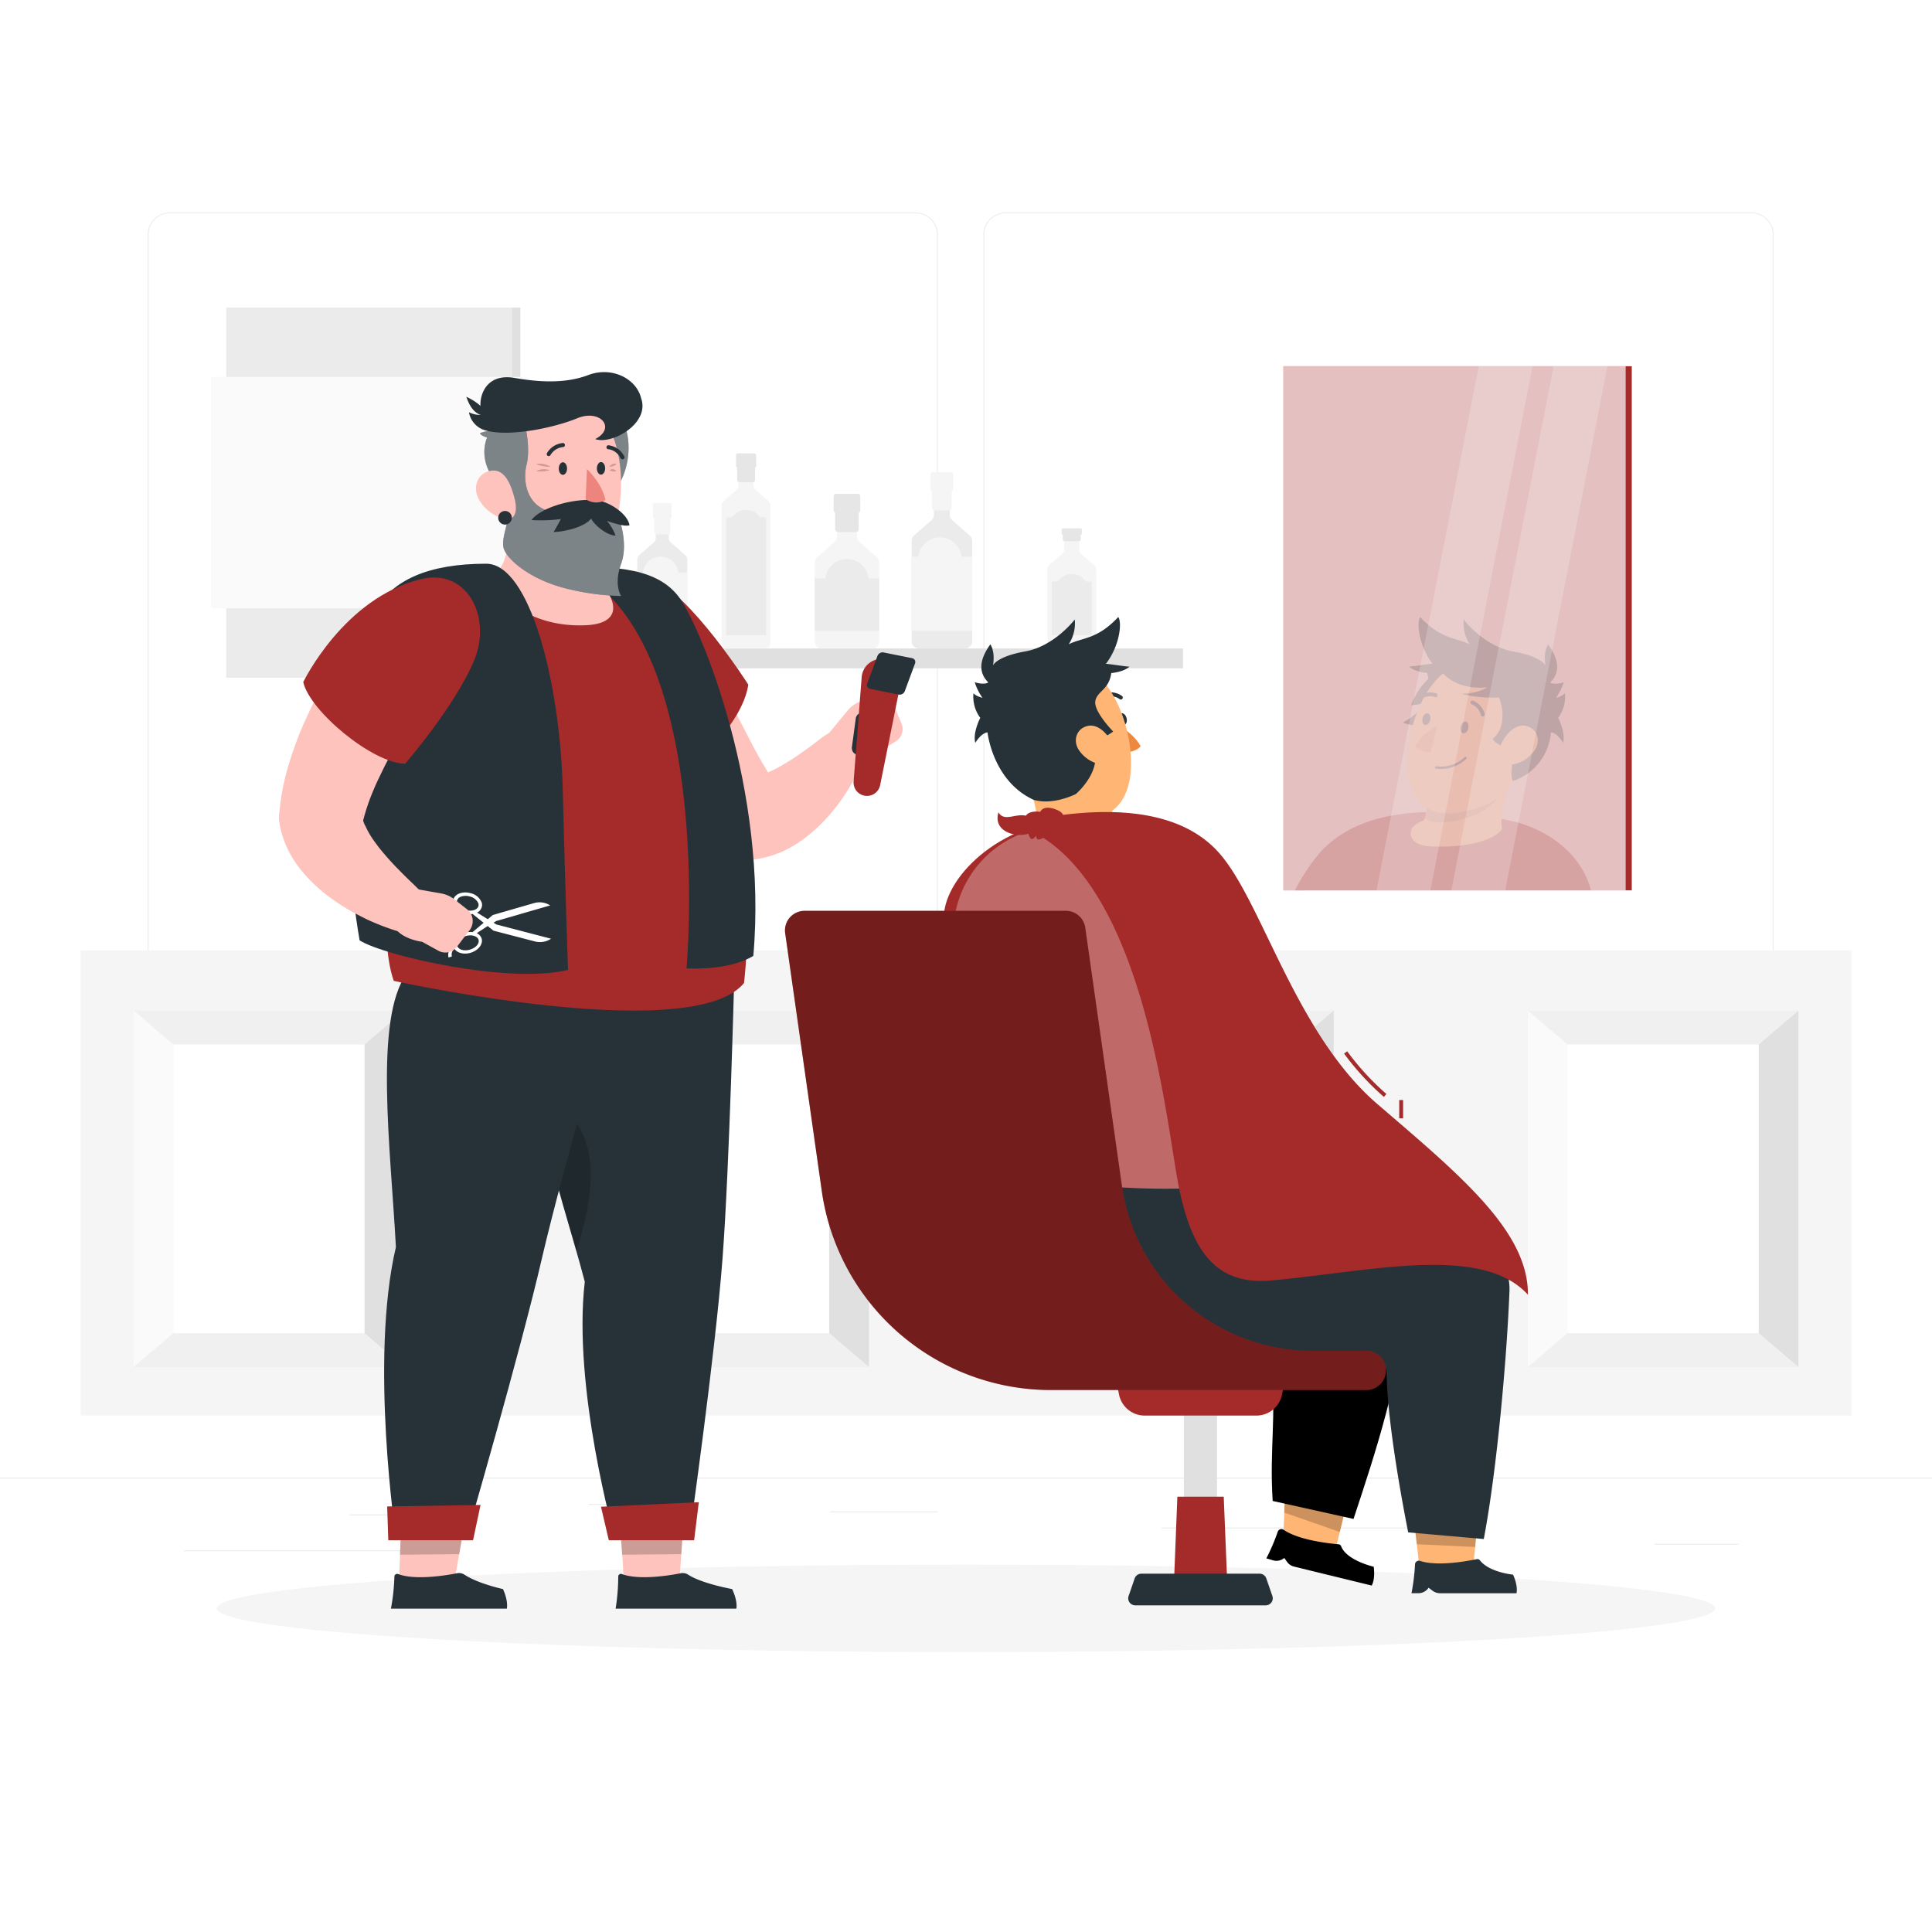 <svg class="animated" id="freepik_stories-hairdresser" xmlns="http://www.w3.org/2000/svg" xmlns:xlink="http://www.w3.org/1999/xlink" viewBox="0 0 500 500" version="1.1" xmlns:svgjs="http://svgjs.com/svgjs"><style>svg#freepik_stories-hairdresser:not(.animated) .animable {opacity: 0;}svg#freepik_stories-hairdresser.animated #freepik--background-complete--inject-144 {animation: 6s Infinite  linear floating;animation-delay: 0s;}svg#freepik_stories-hairdresser.animated #freepik--character-1--inject-144 {animation: 6s Infinite  linear shake;animation-delay: 0s;}            @keyframes floating {                0% {                    opacity: 1;                    transform: translateY(0px);                }                50% {                    transform: translateY(-10px);                }                100% {                    opacity: 1;                    transform: translateY(0px);                }            }                    @keyframes shake {                10%, 90% {                    transform: translate3d(-1px, 0, 0);                  }                  20%, 80% {                    transform: translate3d(2px, 0, 0);                  }                  30%, 50%, 70% {                    transform: translate3d(-4px, 0, 0);                  }                  40%, 60% {                    transform: translate3d(4px, 0, 0);                  }            }        </style><g id="freepik--background-complete--inject-144" class="animable" style="transform-origin: 250px 228.23px;"><rect y="382.4" width="500" height="0.25" style="fill: rgb(235, 235, 235); transform-origin: 250px 382.525px;" id="el0jhc85dlrs1r" class="animable"></rect><rect x="90.46" y="391.92" width="24.87" height="0.25" style="fill: rgb(235, 235, 235); transform-origin: 102.895px 392.045px;" id="elp42es0zmwk" class="animable"></rect><rect x="152.33" y="389.21" width="27.5" height="0.25" style="fill: rgb(235, 235, 235); transform-origin: 166.08px 389.335px;" id="elcrtgihj0g4l" class="animable"></rect><rect x="47.67" y="401.21" width="58.11" height="0.25" style="fill: rgb(235, 235, 235); transform-origin: 76.725px 401.335px;" id="elxw36noddm9n" class="animable"></rect><rect x="428.3" y="399.53" width="21.6" height="0.25" style="fill: rgb(235, 235, 235); transform-origin: 439.1px 399.655px;" id="el5lzsyy2u4oy" class="animable"></rect><rect x="214.79" y="391.14" width="27.93" height="0.25" style="fill: rgb(235, 235, 235); transform-origin: 228.755px 391.265px;" id="elvj7m7p5w1jq" class="animable"></rect><rect x="300.67" y="395.31" width="70.22" height="0.25" style="fill: rgb(235, 235, 235); transform-origin: 335.78px 395.435px;" id="elbxv5v0w5oaj" class="animable"></rect><path d="M237,337.8H43.91a5.71,5.71,0,0,1-5.7-5.71V60.66A5.71,5.71,0,0,1,43.91,55H237a5.71,5.71,0,0,1,5.71,5.71V332.09A5.71,5.71,0,0,1,237,337.8ZM43.91,55.2a5.46,5.46,0,0,0-5.45,5.46V332.09a5.46,5.46,0,0,0,5.45,5.46H237a5.47,5.47,0,0,0,5.46-5.46V60.66A5.47,5.47,0,0,0,237,55.2Z" style="fill: rgb(235, 235, 235); transform-origin: 140.46px 196.4px;" id="el3v8vh6wvzey" class="animable"></path><path d="M453.31,337.8H260.21a5.72,5.72,0,0,1-5.71-5.71V60.66A5.72,5.72,0,0,1,260.21,55h193.1A5.71,5.71,0,0,1,459,60.66V332.09A5.71,5.71,0,0,1,453.31,337.8ZM260.21,55.2a5.47,5.47,0,0,0-5.46,5.46V332.09a5.47,5.47,0,0,0,5.46,5.46h193.1a5.47,5.47,0,0,0,5.46-5.46V60.66a5.47,5.47,0,0,0-5.46-5.46Z" style="fill: rgb(235, 235, 235); transform-origin: 356.75px 196.4px;" id="elfhbxoyt6s7" class="animable"></path><rect x="20.89" y="245.94" width="458.22" height="120.4" style="fill: rgb(245, 245, 245); transform-origin: 250px 306.14px;" id="elldw15laium" class="animable"></rect><polyline points="455.14 270.33 465.44 261.54 395.38 261.54 405.69 270.33" style="fill: rgb(240, 240, 240); transform-origin: 430.41px 265.935px;" id="eljauqsca9gt" class="animable"></polyline><polygon points="455.14 270.33 455.14 345.03 465.44 353.83 465.44 261.54 455.14 270.33" style="fill: rgb(224, 224, 224); transform-origin: 460.29px 307.685px;" id="elu6v8271z3w8" class="animable"></polygon><polygon points="395.38 261.54 395.38 353.83 405.69 345.03 405.69 270.33 395.38 261.54" style="fill: rgb(250, 250, 250); transform-origin: 400.535px 307.685px;" id="el65smp13c8lt" class="animable"></polygon><polygon points="455.14 345.03 405.69 345.03 395.38 353.83 465.44 353.83 455.14 345.03" style="fill: rgb(240, 240, 240); transform-origin: 430.41px 349.43px;" id="elzifm4h9q7i" class="animable"></polygon><rect x="405.69" y="270.33" width="49.45" height="74.7" style="fill: rgb(255, 255, 255); transform-origin: 430.415px 307.68px;" id="elusnodcqzqn" class="animable"></rect><polyline points="334.87 270.33 345.17 261.54 275.11 261.54 285.41 270.33" style="fill: rgb(240, 240, 240); transform-origin: 310.14px 265.935px;" id="eltmtuzjgicda" class="animable"></polyline><polygon points="334.87 270.33 334.87 345.03 345.17 353.83 345.17 261.54 334.87 270.33" style="fill: rgb(224, 224, 224); transform-origin: 340.02px 307.685px;" id="el8jrzbsuq5u5" class="animable"></polygon><polygon points="275.11 261.54 275.11 353.83 285.41 345.03 285.41 270.33 275.11 261.54" style="fill: rgb(250, 250, 250); transform-origin: 280.26px 307.685px;" id="elmxm6hj4tdp8" class="animable"></polygon><polygon points="334.87 345.03 285.41 345.03 275.11 353.83 345.17 353.83 334.87 345.03" style="fill: rgb(240, 240, 240); transform-origin: 310.14px 349.43px;" id="eliq3szaq6zdr" class="animable"></polygon><rect x="285.41" y="270.33" width="49.45" height="74.7" style="fill: rgb(255, 255, 255); transform-origin: 310.135px 307.68px;" id="elinmcgcioffc" class="animable"></rect><polyline points="214.59 270.33 224.89 261.54 154.83 261.54 165.13 270.33" style="fill: rgb(240, 240, 240); transform-origin: 189.86px 265.935px;" id="el1qbzivysj72" class="animable"></polyline><polygon points="214.59 270.33 214.59 345.03 224.89 353.83 224.89 261.54 214.59 270.33" style="fill: rgb(224, 224, 224); transform-origin: 219.74px 307.685px;" id="eled8h1lanzep" class="animable"></polygon><polygon points="154.83 261.54 154.83 353.83 165.13 345.03 165.13 270.33 154.83 261.54" style="fill: rgb(250, 250, 250); transform-origin: 159.98px 307.685px;" id="elysziulaclca" class="animable"></polygon><polygon points="214.59 345.03 165.13 345.03 154.83 353.83 224.89 353.83 214.59 345.03" style="fill: rgb(240, 240, 240); transform-origin: 189.86px 349.43px;" id="elbt3wcepawwt" class="animable"></polygon><rect x="165.14" y="270.33" width="49.45" height="74.7" style="fill: rgb(255, 255, 255); transform-origin: 189.865px 307.68px;" id="elfdwv0z8zet5" class="animable"></rect><polyline points="94.31 270.33 104.61 261.54 34.56 261.54 44.86 270.33" style="fill: rgb(240, 240, 240); transform-origin: 69.585px 265.935px;" id="el36wle3t3xdo" class="animable"></polyline><polygon points="94.31 270.33 94.31 345.03 104.61 353.83 104.61 261.54 94.31 270.33" style="fill: rgb(224, 224, 224); transform-origin: 99.46px 307.685px;" id="elg2k33o9j0ms" class="animable"></polygon><polygon points="34.56 261.54 34.56 353.83 44.86 345.03 44.86 270.33 34.56 261.54" style="fill: rgb(250, 250, 250); transform-origin: 39.71px 307.685px;" id="eltdiic7ksmi8" class="animable"></polygon><polygon points="94.31 345.03 44.86 345.03 34.56 353.83 104.61 353.83 94.31 345.03" style="fill: rgb(240, 240, 240); transform-origin: 69.585px 349.43px;" id="eldybdsu7z0hr" class="animable"></polygon><rect x="44.86" y="270.33" width="49.45" height="74.7" style="fill: rgb(255, 255, 255); transform-origin: 69.585px 307.68px;" id="elryfcevm03ln" class="animable"></rect><rect x="58.56" y="79.58" width="73.9" height="95.82" style="fill: rgb(235, 235, 235); transform-origin: 95.51px 127.49px;" id="elrbvd17bcguh" class="animable"></rect><g id="eldaccofn61hm"><rect x="132.46" y="79.58" width="2.21" height="95.82" style="fill: rgb(224, 224, 224); transform-origin: 133.565px 127.49px; transform: rotate(180deg);" class="animable"></rect></g><g id="ele8874rk2me9"><rect x="54.6" y="97.54" width="81.82" height="59.9" style="fill: rgb(250, 250, 250); transform-origin: 95.51px 127.49px; transform: rotate(90deg);" class="animable"></rect></g><rect x="147.24" y="167.83" width="158.91" height="5.14" style="fill: rgb(224, 224, 224); transform-origin: 226.695px 170.4px;" id="elge4dnr7th2q" class="animable"></rect><path d="M221.74,138.84v-5.47a1.84,1.84,0,0,0-1.84-1.85h-1.42a1.85,1.85,0,0,0-1.85,1.85v5.47a1.85,1.85,0,0,1-.63,1.39l-4.51,3.94a1.84,1.84,0,0,0-.63,1.39V166a1.84,1.84,0,0,0,1.84,1.85h13a1.84,1.84,0,0,0,1.84-1.85V145.56a1.84,1.84,0,0,0-.63-1.39l-4.51-3.94A1.86,1.86,0,0,1,221.74,138.84Z" style="fill: rgb(245, 245, 245); transform-origin: 219.2px 149.685px;" id="elqfxo08b1z3" class="animable"></path><rect x="216.13" y="128.91" width="6.11" height="8.78" rx="0.75" style="fill: rgb(230, 230, 230); transform-origin: 219.185px 133.3px;" id="elhlbywgu7njt" class="animable"></rect><rect x="215.74" y="127.8" width="6.89" height="4.92" rx="0.6" style="fill: rgb(230, 230, 230); transform-origin: 219.185px 130.26px;" id="elwwxv3f8i1hq" class="animable"></rect><rect x="210.86" y="149.68" width="16.67" height="13.58" style="fill: rgb(235, 235, 235); transform-origin: 219.195px 156.47px;" id="el0bqnh788hpjl" class="animable"></rect><path d="M224.79,150.27a5.61,5.61,0,1,1-5.6-5.6A5.61,5.61,0,0,1,224.79,150.27Z" style="fill: rgb(235, 235, 235); transform-origin: 219.18px 150.28px;" id="elhte3npa6i5s" class="animable"></path><path d="M195,125.68v-4.14a1.39,1.39,0,0,0-1.4-1.4h-1.07a1.39,1.39,0,0,0-1.4,1.4v4.14a1.43,1.43,0,0,1-.48,1.06l-3.42,3a1.39,1.39,0,0,0-.48,1.06v35.65a1.4,1.4,0,0,0,1.4,1.4H198a1.4,1.4,0,0,0,1.4-1.4V130.78a1.39,1.39,0,0,0-.48-1.06l-3.42-3A1.43,1.43,0,0,1,195,125.68Z" style="fill: rgb(245, 245, 245); transform-origin: 193.075px 143.995px;" id="elxg9z8mbubx" class="animable"></path><rect x="190.78" y="118.16" width="4.63" height="6.65" rx="0.57" style="fill: rgb(230, 230, 230); transform-origin: 193.095px 121.485px;" id="el0l0l1dpkbnpk" class="animable"></rect><rect x="190.48" y="117.32" width="5.22" height="3.73" rx="0.45" style="fill: rgb(230, 230, 230); transform-origin: 193.09px 119.185px;" id="elcz3yj2iugnu" class="animable"></rect><rect x="187.93" y="133.9" width="10.33" height="30.47" style="fill: rgb(235, 235, 235); transform-origin: 193.095px 149.135px;" id="elvbd508pouyp" class="animable"></rect><path d="M197.34,136.2a4.25,4.25,0,1,1-4.25-4.25A4.24,4.24,0,0,1,197.34,136.2Z" style="fill: rgb(235, 235, 235); transform-origin: 193.09px 136.2px;" id="elqg7t4qm1q9r" class="animable"></path><path d="M279.31,142.27v-3.18a1.4,1.4,0,0,0-1.4-1.4h-1.08a1.4,1.4,0,0,0-1.4,1.4v3.18a1.37,1.37,0,0,1-.48,1l-3.42,3a1.42,1.42,0,0,0-.48,1.05v19.07a1.4,1.4,0,0,0,1.4,1.4h9.84a1.4,1.4,0,0,0,1.4-1.4V147.36a1.42,1.42,0,0,0-.48-1.05l-3.43-3A1.39,1.39,0,0,1,279.31,142.27Z" style="fill: rgb(245, 245, 245); transform-origin: 277.37px 152.74px;" id="el6l2065b0amh" class="animable"></path><rect x="275.05" y="137.1" width="4.63" height="2.97" rx="0.38" style="fill: rgb(230, 230, 230); transform-origin: 277.365px 138.585px;" id="eln742y8vfd9" class="animable"></rect><rect x="274.76" y="136.73" width="5.22" height="1.66" rx="0.3" style="fill: rgb(230, 230, 230); transform-origin: 277.37px 137.56px;" id="elx1qmco08gvc" class="animable"></rect><rect x="272.2" y="150.49" width="10.33" height="13.88" style="fill: rgb(235, 235, 235); transform-origin: 277.365px 157.43px;" id="elev12p4znkze" class="animable"></rect><path d="M281.62,152.78a4.25,4.25,0,1,1-4.25-4.25A4.25,4.25,0,0,1,281.62,152.78Z" style="fill: rgb(235, 235, 235); transform-origin: 277.37px 152.78px;" id="elcn81l1b3b8t" class="animable"></path><path d="M245.82,133.23v-5.47a1.84,1.84,0,0,0-1.85-1.84h-.42a1.84,1.84,0,0,0-1.85,1.84v5.47a1.84,1.84,0,0,1-.63,1.39l-4.51,3.94a1.85,1.85,0,0,0-.63,1.39v26a1.84,1.84,0,0,0,1.84,1.85h12a1.84,1.84,0,0,0,1.84-1.85V140a1.85,1.85,0,0,0-.63-1.39l-4.51-3.94A1.84,1.84,0,0,1,245.82,133.23Z" style="fill: rgb(235, 235, 235); transform-origin: 243.77px 146.86px;" id="elmkqsbo71qq9" class="animable"></path><rect x="241.2" y="123.31" width="5.11" height="8.78" rx="0.75" style="fill: rgb(245, 245, 245); transform-origin: 243.755px 127.7px;" id="elgtt9g18bwwf" class="animable"></rect><rect x="240.82" y="122.2" width="5.89" height="4.92" rx="0.6" style="fill: rgb(245, 245, 245); transform-origin: 243.765px 124.66px;" id="el8ic05rvqxnb" class="animable"></rect><rect x="235.93" y="144.07" width="15.67" height="19.19" style="fill: rgb(245, 245, 245); transform-origin: 243.765px 153.665px;" id="elcedzba5wcvf" class="animable"></rect><circle cx="243.26" cy="144.67" r="5.6" style="fill: rgb(245, 245, 245); transform-origin: 243.26px 144.67px;" id="elz2tj81z7r4p" class="animable"></circle><path d="M173.09,139.26v-4.52a1.52,1.52,0,0,0-1.52-1.52h-.35a1.52,1.52,0,0,0-1.52,1.52v4.52a1.53,1.53,0,0,1-.52,1.15l-3.73,3.25a1.53,1.53,0,0,0-.52,1.15V166.3a1.53,1.53,0,0,0,1.52,1.53h9.89a1.54,1.54,0,0,0,1.53-1.53V144.81a1.51,1.51,0,0,0-.53-1.15l-3.72-3.25A1.51,1.51,0,0,1,173.09,139.26Z" style="fill: rgb(235, 235, 235); transform-origin: 171.4px 150.525px;" id="elv84bggya4g" class="animable"></path><rect x="169.29" y="131.06" width="4.22" height="7.25" rx="0.62" style="fill: rgb(245, 245, 245); transform-origin: 171.4px 134.685px;" id="ele5hhkze7fv5" class="animable"></rect><rect x="168.97" y="130.14" width="4.86" height="4.06" rx="0.49" style="fill: rgb(245, 245, 245); transform-origin: 171.4px 132.17px;" id="el1emyygh9qrs" class="animable"></rect><rect x="164.93" y="148.21" width="12.94" height="15.85" style="fill: rgb(245, 245, 245); transform-origin: 171.4px 156.135px;" id="elbph8jaigwwr" class="animable"></rect><path d="M175.61,148.7a4.63,4.63,0,1,1-4.63-4.63A4.63,4.63,0,0,1,175.61,148.7Z" style="fill: rgb(245, 245, 245); transform-origin: 170.98px 148.7px;" id="elt9s5umowa4l" class="animable"></path></g><g id="freepik--Shadow--inject-144" class="animable" style="transform-origin: 250px 416.24px;"><ellipse id="freepik--path--inject-144" cx="250" cy="416.24" rx="193.89" ry="11.32" style="fill: rgb(245, 245, 245); transform-origin: 250px 416.24px;" class="animable"></ellipse></g><g id="freepik--character-1--inject-144" class="animable animator-active" style="transform-origin: 154.536px 256.312px;"><path d="M157,103.93c8,5.35,7,19.09.37,24.89C146.75,115.78,157,103.93,157,103.93Z" style="fill: rgb(38, 50, 56); transform-origin: 157.613px 116.375px;" id="elyd2hjvmqnkf" class="animable"></path><g id="elq2t4empbb9c"><path d="M157,103.93c8,5.35,7,19.09.37,24.89C146.75,115.78,157,103.93,157,103.93Z" style="fill: rgb(255, 255, 255); opacity: 0.4; transform-origin: 157.613px 116.375px;" class="animable"></path></g><polygon points="177.09 391.04 160.24 391.2 161.63 411.1 175.71 410.98 177.09 391.04" style="fill: rgb(255, 195, 189); transform-origin: 168.665px 401.07px;" id="elwnwhs26x3i" class="animable"></polygon><g id="elp4jekgdddm"><polygon points="177.08 391.05 160.23 391.21 161.01 402.35 176.32 402.22 177.08 391.05" style="opacity: 0.2; transform-origin: 168.655px 396.7px;" class="animable"></polygon></g><path d="M151.34,331.71c-6.55-25.25-19.12-55.35-8.29-79.67l47-.15S188.79,302,187,325.56c-1.83,24.5-8.62,72.32-8.62,72.32l-19.3.05S148.15,359.23,151.34,331.71Z" style="fill: rgb(38, 50, 56); transform-origin: 164.43px 324.91px;" id="ellxabo93ypo" class="animable"></path><polygon points="157.56 398.61 179.64 398.61 180.85 388.77 155.53 389.94 157.56 398.61" style="fill: rgb(165, 42, 42); transform-origin: 168.19px 393.69px;" id="elx11n0ipsbn" class="animable"></polygon><g id="eloymdhoj33z"><path d="M149.14,323.71c-3.67-12.83-8.07-26.58-9.69-40C150,287.27,157.84,297.5,149.14,323.71Z" style="opacity: 0.2; transform-origin: 146.164px 303.71px;" class="animable"></path></g><path d="M160,408a.69.69,0,0,1,.9-.65c4.45,1.67,12.3.39,15.26-.19a2.64,2.64,0,0,1,2,.4c3.53,2.29,11.31,3.69,11.31,3.69s1.46,2.87,1.1,5.07l-31.25,0A53.26,53.26,0,0,0,160,408Z" style="fill: rgb(38, 50, 56); transform-origin: 174.974px 411.714px;" id="elhcptsixddaq" class="animable"></path><polygon points="120.81 391.04 103.94 391.2 103.2 411.1 117.29 410.98 120.81 391.04" style="fill: rgb(255, 195, 189); transform-origin: 112.005px 401.07px;" id="el1for3qkzd0g" class="animable"></polygon><path d="M102.07,408a.72.72,0,0,1,.93-.65c4.4,1.67,12.28.39,15.26-.19a2.59,2.59,0,0,1,2,.4c3.47,2.29,9.91,3.69,9.91,3.69s1.39,2.87,1,5.07l-30,0A52.84,52.84,0,0,0,102.07,408Z" style="fill: rgb(38, 50, 56); transform-origin: 116.205px 411.712px;" id="elbe6azmxucqa" class="animable"></path><g id="elxx4wavgf53"><polygon points="120.8 391.05 103.93 391.21 103.52 402.35 118.84 402.22 120.8 391.05" style="opacity: 0.2; transform-origin: 112.16px 396.7px;" class="animable"></polygon></g><path d="M102.46,322.75c-1.36-25.53-5.73-59.12,2.83-70.86h55.05S145.73,302,140.27,325.56c-5.66,24.5-19.56,72.32-19.56,72.32l-18.23.05S95.6,351.89,102.46,322.75Z" style="fill: rgb(38, 50, 56); transform-origin: 129.878px 324.91px;" id="elkpm2bnm1v" class="animable"></path><polygon points="100.49 398.61 122.43 398.61 124.36 389.48 100.2 389.87 100.49 398.61" style="fill: rgb(165, 42, 42); transform-origin: 112.28px 394.045px;" id="el7byyiruiygd" class="animable"></polygon><path d="M179.28,161.1l5.43,11.45c1.81,3.84,3.67,7.65,5.51,11.42.93,1.89,1.87,3.76,2.83,5.59s1.89,3.68,2.87,5.45,2,3.48,3,5.12,2,3.17,2.91,4.38l-8.34-3.67a5.6,5.6,0,0,0,3.22-.23,24.43,24.43,0,0,0,5.27-2.32,60.21,60.21,0,0,0,5.75-3.7c1-.69,2-1.39,2.92-2.13l1.46-1.11c.47-.34,1-.78,1.39-1l1.12-.7a6,6,0,0,1,8.24,1.94,6.06,6.06,0,0,1,.41,5.54c-.36.82-.63,1.43-1,2.13s-.65,1.32-1,2c-.7,1.28-1.43,2.56-2.23,3.8s-1.66,2.47-2.59,3.67-1.93,2.36-3,3.52a40.28,40.28,0,0,1-3.53,3.33,31.65,31.65,0,0,1-4.24,3.08,26.06,26.06,0,0,1-11.83,3.9,9.59,9.59,0,0,1-7.65-2.95l-.68-.72a71.35,71.35,0,0,1-5.06-6c-1.49-2-2.82-4-4.12-5.91s-2.52-3.93-3.73-5.89-2.31-3.95-3.42-5.93c-2.24-4-4.29-8-6.29-12-1-2-2-4-2.88-6.09s-1.83-4.05-2.73-6.25A12,12,0,0,1,179.24,161Z" style="fill: rgb(255, 195, 189); transform-origin: 189.999px 188.238px;" id="elpnar0wlagp" class="animable"></path><path d="M214,190.39l2.81,6.52c5.19,5.36,10.93-2.51,10.93-2.51l4.29-2.66a3.77,3.77,0,0,0,1.18-4.73l-1.93-4.57a3.92,3.92,0,0,0-4.9-2.44l-4.07,1.69a7.73,7.73,0,0,0-3,2.26Z" style="fill: rgb(255, 195, 189); transform-origin: 223.8px 189.296px;" id="elz65yhfe18vs" class="animable"></path><path d="M222,195.36h0a1.78,1.78,0,0,1-1.53-2l1-7.4a1.78,1.78,0,0,1,2-1.53h0a1.78,1.78,0,0,1,1.53,2l-1,7.39A1.79,1.79,0,0,1,222,195.36Z" style="fill: rgb(38, 50, 56); transform-origin: 222.735px 189.894px;" id="eld5pvnudc6t7" class="animable"></path><path d="M233.11,176.69l-5.33,26.51a3.48,3.48,0,0,1-6.3,1.24h0a3.53,3.53,0,0,1-.57-2.19l2.09-27a5.14,5.14,0,0,1,2.58-4.06h0A5.12,5.12,0,0,1,233.11,176.69Z" style="fill: rgb(165, 42, 42); transform-origin: 227.059px 188.255px;" id="elhanvxrmo6mq" class="animable"></path><path d="M232.59,179.76l-7.41-1.49a1,1,0,0,1-.74-1.35l2.65-7.18a1.44,1.44,0,0,1,1.57-.89l7.41,1.49a1,1,0,0,1,.74,1.36l-2.65,7.17A1.43,1.43,0,0,1,232.59,179.76Z" style="fill: rgb(38, 50, 56); transform-origin: 230.627px 174.306px;" id="elp2v6ntp1ege" class="animable"></path><path d="M168.29,149.52c10.57,4.31,25.37,27.67,25.37,27.67-1.27,8.92-12.54,21.58-20.47,22.25,0,0-12.5-14.28-16.76-24.39C151.27,162.82,146.89,140.82,168.29,149.52Z" style="fill: rgb(165, 42, 42); transform-origin: 172.926px 173.488px;" id="elc01wo1558d5" class="animable"></path><path d="M161.28,147.62a212.23,212.23,0,0,0-46.87.75c-9,1.26-15.34,6.85-14.25,25.27,2.21,37.35-3,66.78,1.75,80.21,0,0,77.4,16.93,90.65.53,4.79-45-11.34-82.28-18.7-97.82A15.73,15.73,0,0,0,161.28,147.62Z" style="fill: rgb(165, 42, 42); transform-origin: 146.635px 204.102px;" id="elmcg4xovm9w" class="animable"></path><path d="M147.24,146.75c12-.21,23.3.2,28.86,8.32s22.64,49.4,18.86,92.31c-6.58,4-17.29,3.23-17.29,3.23S185.53,164,147.24,146.75Z" style="fill: rgb(38, 50, 56); transform-origin: 171.37px 198.691px;" id="el1monsuudb9h" class="animable"></path><path d="M156.08,151.88c-1.79-1.76-3.66-.74-4.53-3.38a9.14,9.14,0,0,1,1-6.09l-21.33-11.5c.42,7.84.73,14-2.74,17.16-1,5.85,8.55,14.4,23.1,13.74C161.94,161.35,158.67,154.41,156.08,151.88Z" style="fill: rgb(255, 195, 189); transform-origin: 143.553px 146.378px;" id="eltbc1gsaqrni" class="animable"></path><path d="M97.06,158.09c4.43-8,13.86-12.2,28.77-12.2,11.27,0,19.11,30.73,19.8,58.21S147,251,147,251c-15.09,3.76-47.56-3.59-53.93-7.63C93.05,243.34,82.5,184.47,97.06,158.09Z" style="fill: rgb(38, 50, 56); transform-origin: 118.179px 198.965px;" id="elnzlftwoybf" class="animable"></path><g id="elagk69lx2ez"><path d="M152.22,143.08l-16.84-4.21c4.25,6.69,11.92,10.36,16,8.74A9.17,9.17,0,0,1,152.22,143.08Z" style="opacity: 0.2; transform-origin: 143.8px 143.43px;" class="animable"></path></g><path d="M129,118.51c.66,11,1.34,18.54,7.74,23.22,12.72,9.31,20.39,3.3,23-7.76,2.4-10,.93-26.35-9.9-30.68A15.26,15.26,0,0,0,129,118.51Z" style="fill: rgb(255, 195, 189); transform-origin: 144.848px 124.268px;" id="el9crddn8hl95" class="animable"></path><g id="el04d2l0zl55as"><path d="M142.47,120.81a5,5,0,0,0-3.75-.7A9.81,9.81,0,0,0,142.47,120.81Z" style="opacity: 0.2; transform-origin: 140.595px 120.407px;" class="animable"></path></g><g id="el65afqy3qdz7"><path d="M142.25,121.69a4.12,4.12,0,0,0-3.45.24A8,8,0,0,0,142.25,121.69Z" style="opacity: 0.2; transform-origin: 140.525px 121.719px;" class="animable"></path></g><g id="ela2xgsfacmdg"><path d="M157.67,120.81s1-1.27,1.87-.7A2.79,2.79,0,0,1,157.67,120.81Z" style="opacity: 0.2; transform-origin: 158.605px 120.386px;" class="animable"></path></g><g id="elkmo3zan8ch"><path d="M157.78,121.69a1.18,1.18,0,0,1,1.72.24A2.16,2.16,0,0,1,157.78,121.69Z" style="opacity: 0.2; transform-origin: 158.64px 121.716px;" class="animable"></path></g><path d="M131.73,130.91c0,4.66-1.91,7.88-1.46,10.63s6.24,8.11,15.71,10.63a64.27,64.27,0,0,0,14.77,2.07s-2-2.84,0-8.35-.71-12.21-.71-12.21-14.27-2.5-17.13-1.22c-6.64-1.22-7.69-8-6.64-12.17s-.29-9.82-.29-9.82-7.57.26-11.73,1.6c0,.64,1.83,1.17,1.83,1.17s-2.56,5.17,1.92,11S131.73,130.91,131.73,130.91Z" style="fill: rgb(38, 50, 56); transform-origin: 142.868px 132.355px;" id="elyxal9aeu1xg" class="animable"></path><g id="el0m9b0su9m04"><path d="M131.73,130.91c0,4.66-1.91,7.88-1.46,10.63s6.24,8.11,15.71,10.63a64.27,64.27,0,0,0,14.77,2.07s-2-2.84,0-8.35-.71-12.21-.71-12.21-14.27-2.5-17.13-1.22c-6.64-1.22-7.69-8-6.64-12.17s-.29-9.82-.29-9.82-7.57.26-11.73,1.6c0,.64,1.83,1.17,1.83,1.17s-2.56,5.17,1.92,11S131.73,130.91,131.73,130.91Z" style="fill: rgb(255, 255, 255); opacity: 0.4; transform-origin: 142.868px 132.355px;" class="animable"></path></g><path d="M153.85,129.39c3.34.14,8.5,3.35,9.07,6.53-1.31.57-5.86-1.12-5.86-1.12a12.6,12.6,0,0,1,2.25,3.8c-2.36,0-5.74-3-6.32-4.41-1.65,2.21-6.79,3.41-9.71,3.5.56-.92,1.88-3.37,1.88-3.37a37,37,0,0,1-7.61.26C139.56,131.83,146.77,129.08,153.85,129.39Z" style="fill: rgb(38, 50, 56); transform-origin: 150.235px 133.983px;" id="elf5m4uxv8er5" class="animable"></path><path d="M123.78,128.93a10.41,10.41,0,0,0,6.12,5.17c3.53,1.09,4.12-1.79,3.25-5.17-.79-3-2.27-7.52-5.86-7.13S122.25,125.89,123.78,128.93Z" style="fill: rgb(255, 195, 189); transform-origin: 128.341px 128.055px;" id="el2ke3r01xlum" class="animable"></path><path d="M128.94,134a1.76,1.76,0,1,0,1.76-1.76A1.76,1.76,0,0,0,128.94,134Z" style="fill: rgb(38, 50, 56); transform-origin: 130.7px 134px;" id="eluvp6xh166bd" class="animable"></path><path d="M125.24,111.26c6,2,18-.48,24.11-3s10.16,2.61,4.68,5.37c4.22,1.56,14.24-4,11.89-10.56-1.17-5-7.5-8.35-13.7-6S139,98.82,133.1,97.8c-9.17-1.58-9.7,8.13-8,9.35-1.6.67-3.73-.46-3.73-.46A5.88,5.88,0,0,0,125.24,111.26Z" style="fill: rgb(38, 50, 56); transform-origin: 143.821px 105.099px;" id="elnc9uxpwpvq" class="animable"></path><path d="M126.69,107.56c-3.15.44-4.94-1.68-6-4.87A15.3,15.3,0,0,1,126.69,107.56Z" style="fill: rgb(38, 50, 56); transform-origin: 123.69px 105.154px;" id="elfabwg5cpssa" class="animable"></path><path d="M144.61,121.27c0,.9.48,1.62,1.07,1.62s1.07-.74,1.07-1.64-.48-1.62-1.07-1.62S144.62,120.37,144.61,121.27Z" style="fill: rgb(38, 50, 56); transform-origin: 145.68px 121.26px;" id="el9m2erkve0il" class="animable"></path><path d="M154.47,121.22c0,.9.48,1.62,1.07,1.62s1.07-.74,1.07-1.64-.48-1.63-1.07-1.62S154.48,120.32,154.47,121.22Z" style="fill: rgb(38, 50, 56); transform-origin: 155.54px 121.21px;" id="elbwkpk2tzb1o" class="animable"></path><path d="M151.91,121.41l-.34,7.76a4.76,4.76,0,0,0,5.13.23C155.78,125,151.91,121.41,151.91,121.41Z" style="fill: rgb(237, 132, 126); transform-origin: 154.135px 125.725px;" id="el1704vn6v75r" class="animable"></path><path d="M142,118.05a.61.61,0,0,1-.26-.08.53.53,0,0,1-.17-.73,5.35,5.35,0,0,1,4.11-2.59.53.53,0,0,1,0,1.06h0a4.22,4.22,0,0,0-3.23,2.08A.55.55,0,0,1,142,118.05Z" style="fill: rgb(38, 50, 56); transform-origin: 143.85px 116.35px;" id="eluiatbivfu19" class="animable"></path><path d="M161,118.85a.53.53,0,0,1-.41-.28,4.16,4.16,0,0,0-3-2.3.53.53,0,1,1,.11-1,5.21,5.21,0,0,1,3.87,2.86.53.53,0,0,1-.23.71A.54.54,0,0,1,161,118.85Z" style="fill: rgb(38, 50, 56); transform-origin: 159.288px 117.047px;" id="elndaefffhzaq" class="animable"></path><path d="M112.23,177.32l-2.81,4.23c-1,1.49-1.94,3-2.86,4.48-1.89,3-3.65,6-5.33,9.07-.83,1.52-1.63,3.05-2.36,4.57s-1.47,3-2.1,4.53a54.43,54.43,0,0,0-2.93,8.71l.06-2.42a5.16,5.16,0,0,0,.68,3.31A23.58,23.58,0,0,0,96,216.44c.59.93,1.29,1.85,2,2.81a72.21,72.21,0,0,0,5.07,5.71c.92.94,1.87,1.9,2.84,2.83l1.47,1.41c.46.46,1,1,1.38,1.35l.7.77a6,6,0,0,1-6.17,9.78c-.91-.27-1.61-.49-2.39-.76s-1.51-.54-2.25-.82c-1.48-.6-3-1.22-4.39-1.93s-2.88-1.45-4.29-2.3-2.8-1.76-4.19-2.75a40.68,40.68,0,0,1-8-7.52,27.79,27.79,0,0,1-3.41-5.46,24,24,0,0,1-2.14-7.19,6.5,6.5,0,0,1,0-1.46l.1-1a62.89,62.89,0,0,1,2.86-13.55c.66-2.11,1.41-4.15,2.19-6.15s1.68-3.94,2.57-5.85,1.84-3.78,2.83-5.61,2-3.65,3.09-5.41,2.16-3.53,3.34-5.24c.58-.85,1.16-1.71,1.78-2.56L92,164.3c.33-.45.61-.82,1-1.38a12,12,0,0,1,19.47,14Z" style="fill: rgb(255, 195, 189); transform-origin: 93.322px 199.832px;" id="el4142e4vpkuy" class="animable"></path><path d="M109.05,149.86C89,154.65,78.48,176.53,78.48,176.53c1.74,7.56,17.94,21,26.36,21.12,0,0,13.14-15.1,18-27.06C127.24,159.51,120.82,147.05,109.05,149.86Z" style="fill: rgb(165, 42, 42); transform-origin: 101.356px 173.554px;" id="ellc4omsb1j6t" class="animable"></path><path d="M127.7,240.85l10.75,2.8a5.15,5.15,0,0,0,4.16-.71l-14.13-3.68-.75-.46.66-.43,14-4.05a5.13,5.13,0,0,0-4.18-.6l-10.67,3.08-1.3,1.09-2.78-1.71a2.31,2.31,0,0,0,1.22-1.44,2,2,0,0,0,0-1.12,4,4,0,0,0-3-2.49c-2-.52-4,.23-4.36,1.7a2.13,2.13,0,0,0,0,1.12,4,4,0,0,0,3,2.48,4.81,4.81,0,0,0,2,.11l2.84,2.28-2.86,2.41a4.85,4.85,0,0,0-2,.17c-1.82.52-3,1.91-3,3.25a3.05,3.05,0,0,0-1.23,3.15l0,0,.88-.27v0a1.94,1.94,0,0,1,.65-2c.69,1.09,2.41,1.56,4.16,1.06,2-.58,3.31-2.23,2.89-3.68a2.32,2.32,0,0,0-1.27-1.41l2.83-1.84Zm-7.11-5.31a3.17,3.17,0,0,1-2.31-1.85,1.23,1.23,0,0,1,0-.63,1.56,1.56,0,0,1,1-1,3.76,3.76,0,0,1,2.24-.07,3.2,3.2,0,0,1,2.3,1.85,1.27,1.27,0,0,1,0,.64C123.58,235.46,122.09,235.94,120.59,235.54Zm3.26,7.69c.28,1-.76,2.11-2.25,2.54s-3,0-3.26-1,.76-2.11,2.25-2.54S123.58,242.28,123.85,243.23Z" style="fill: rgb(255, 255, 255); transform-origin: 129.305px 239.383px;" id="elhxwebkf6ucj" class="animable"></path><path d="M106,229.78l-4.31,5.65c-2.13,7.16,7.54,8.3,7.54,8.3l4.43,2.43a3.77,3.77,0,0,0,4.7-1.28l3-3.93a3.92,3.92,0,0,0-.28-5.46l-3.47-2.73a7.8,7.8,0,0,0-3.46-1.54Z" style="fill: rgb(255, 195, 189); transform-origin: 111.859px 238.147px;" id="elhw431bw9v" class="animable"></path></g><g id="freepik--character-2--inject-144" class="animable" style="transform-origin: 299.285px 287.57px;"><path d="M289.17,215.4c.81-.62-.77-2.48-2.33-2.74-21.54-3.67-39,10-42.09,21.38-4,14.85,13.56,33.86,5.35,52.22s-14.11,34.91-2.21,51.31c2.55-13.24,38-4.66,62.42-5.72s32.79-7.77,15.75-23.78C309.74,292.76,269.81,230.23,289.17,215.4Z" style="fill: rgb(165, 42, 42); transform-origin: 288.091px 274.811px;" id="elw363q0j87hi" class="animable"></path><path d="M289.41,187.74l1.69,7s2.81,0,4.09-1.62C293.4,189.74,289.41,187.74,289.41,187.74Z" style="fill: rgb(237, 137, 62); transform-origin: 292.3px 191.24px;" id="elpbg8xipzxx" class="animable"></path><path d="M289.6,186.37c.2.83.81,1.39,1.35,1.25s.81-.93.61-1.76-.82-1.39-1.36-1.25S289.39,185.54,289.6,186.37Z" style="fill: rgb(38, 50, 56); transform-origin: 290.577px 186.115px;" id="ela3vjwnneyqd" class="animable"></path><path d="M290.26,181a.5.5,0,0,1-.47-.05,3.94,3.94,0,0,0-3.58-.55.49.49,0,0,1-.65-.27.52.52,0,0,1,.27-.66,4.94,4.94,0,0,1,4.53.64.51.51,0,0,1,.13.7A.53.53,0,0,1,290.26,181Z" style="fill: rgb(38, 50, 56); transform-origin: 288.051px 180.111px;" id="elc3hq3n537s" class="animable"></path><path d="M293.27,216.31a9.35,9.35,0,0,0-4.74-4,8.72,8.72,0,0,1-.51-5.84l-22.32-5.63c2.21,7.13,3.95,12.76,1.47,16.44,4.47,2.37,12.64,6.6,21.23,5.83S294.86,219.26,293.27,216.31Z" style="fill: rgb(255, 181, 115); transform-origin: 280.213px 212.021px;" id="elx3zcckqa508" class="animable"></path><path d="M260.76,190c3.17,10,5.55,16.77,12.53,19.59,13.88,5.6,19.54-1.71,19.42-12.51-.1-9.73-5.28-24.49-16.26-26A14.49,14.49,0,0,0,260.76,190Z" style="fill: rgb(255, 181, 115); transform-origin: 276.368px 191.236px;" id="elc8uz01jwagl" class="animable"></path><path d="M282.18,191.88a14.05,14.05,0,0,0,5.91-2.56s-5-5.11-4.63-7.79,3.53-2.9,4.14-7.34c0,0,3.08-.22,4.7-1.65-4.55-.38-8.09-1.73-14.56,0s-12.11,5.34-13.69,9.33c-5.5-.68-10.69-.78-12.12-2.46a9.22,9.22,0,0,0,1.76,6.37s-2,3.84-1.28,6.47c1.73-2.78,3.16-2.7,3.16-2.7s1.33,12.56,11.92,17.44c5.13,1.51,10.95-1.5,10.95-1.5S286.62,198.51,282.18,191.88Z" style="fill: rgb(38, 50, 56); transform-origin: 272.093px 189.547px;" id="elz720qvrvybr" class="animable"></path><path d="M284.13,174c5.4-4.68,6.46-12.65,5.28-14.32-5.42,5.82-9.17,5.25-12.82,7.05a10,10,0,0,0,1.56-6.41s-5.25,6.92-12.79,8.26-8.38,3.65-8.38,3.65.69-3.27-.67-5.48c-3.93,5.4-2.05,8.33-.54,9.86-1.18.75-3.51-.06-3.51-.06s2,7.31,8.59,8.36C267.89,187.76,284.13,174,284.13,174Z" style="fill: rgb(38, 50, 56); transform-origin: 271.052px 172.489px;" id="el0uyle1tdmr8c" class="animable"></path><path d="M279.19,194.08a8.76,8.76,0,0,0,5.57,3.73c3,.57,4.31-2.21,3.27-4.93-.93-2.45-3.64-5.71-6.58-5S277.64,191.7,279.19,194.08Z" style="fill: rgb(255, 181, 115); transform-origin: 283.408px 192.833px;" id="el5mimshwi1v4" class="animable"></path><polygon points="348.48 389.39 332.65 383.87 332.15 397.4 345.37 402.03 348.48 389.39" style="fill: rgb(255, 181, 115); transform-origin: 340.315px 392.95px;" id="eluplrvuyfsuk" class="animable"></polygon><g id="el8cbhcb4g3m"><polygon points="348.47 389.39 332.64 383.87 332.36 391.45 346.74 396.47 348.47 389.39" style="opacity: 0.2; transform-origin: 340.415px 390.17px;" class="animable"></polygon></g><path d="M327.73,403.3l1.71.51a3.18,3.18,0,0,0,2.93-.61h0l.71,1a3.16,3.16,0,0,0,1.69,1.2L355,410.34c1-1.88.51-4.87.51-4.87s-7-1.6-8.42-5.29a.76.76,0,0,0-.66-.52c-2.1-.18-10.29-1-14.28-3.79a1,1,0,0,0-1.46.52A52.32,52.32,0,0,1,327.73,403.3Z" id="elwarjg7hfh3h" class="animable" style="transform-origin: 341.68px 403.033px;"></path><path d="M249,297.93l.11,14.56c.17,21.48,18.38,40.66,40.12,42.27,12.7.94,29.85-2.73,39.75-2.92,1.44,15-.49,23,.39,36.61l20.92,4.65c5.73-17.32,12.32-37.27,13-54.41.26-6.69-3.87-13.26-10.25-16.4C321,306.51,249,297.93,249,297.93Z" id="el9xhpob6x0gd" class="animable" style="transform-origin: 306.151px 345.515px;"></path><polygon points="382.47 393.07 365.84 392.29 367.32 405.41 381.22 406.07 382.47 393.07" style="fill: rgb(255, 181, 115); transform-origin: 374.155px 399.18px;" id="elp4b6vca0qe" class="animable"></polygon><g id="eldfrrvk72ghm"><polygon points="382.47 393.08 365.83 392.29 366.66 399.64 381.77 400.36 382.47 393.08" style="opacity: 0.2; transform-origin: 374.15px 396.325px;" class="animable"></polygon></g><path d="M365.29,412.32h1.79a3.16,3.16,0,0,0,2.64-1.42h0l1,.76a3.2,3.2,0,0,0,1.95.67h19.8c.42-2.09-.89-4.81-.89-4.81s-6.16-.58-8.58-3.71a.8.8,0,0,0-.78-.31c-2.06.43-10.15,2-14.77.44a1,1,0,0,0-1.25.91A51,51,0,0,1,365.29,412.32Z" style="fill: rgb(38, 50, 56); transform-origin: 378.922px 407.909px;" id="el0wtyz517al6f" class="animable"></path><path d="M294.45,297.93l-9.58,14.58c.17,21.49,25.87,36.21,47.62,37.82,10.75.79,15.24,1.13,22.38,1.09a4,4,0,0,1,4,4c.11,11,3.23,29.35,5.57,41.16L384,398.3c3.41-17.91,6-47.13,6.65-64.27.26-6.68-5-15.18-11.16-18.71C343.25,294.61,294.45,297.93,294.45,297.93Z" style="fill: rgb(38, 50, 56); transform-origin: 337.765px 348.017px;" id="el655fya7uh3v" class="animable"></path><path d="M293.73,211.43a127.75,127.75,0,0,0-24.9,3,27.69,27.69,0,0,0-22.1,27.28c.17,28.59,2,49.55,1.6,58.08a2.47,2.47,0,0,0,2,2.56c12.33,2.28,78.1,13.5,88.12-5.93,14.82-24.24-15.12-35-23.83-69C312.37,218.58,302.86,211.36,293.73,211.43Z" style="fill: rgb(165, 42, 42); transform-origin: 294.616px 259.534px;" id="elv3te202z43t" class="animable"></path><g id="el8vij01e93ov"><path d="M293.73,211.43a127.75,127.75,0,0,0-24.9,3,27.69,27.69,0,0,0-22.1,27.28c.17,28.59,2,49.55,1.6,58.08a2.47,2.47,0,0,0,2,2.56c12.33,2.28,78.1,13.5,88.12-5.93,14.82-24.24-15.12-35-23.83-69C312.37,218.58,302.86,211.36,293.73,211.43Z" style="fill: rgb(255, 255, 255); opacity: 0.3; transform-origin: 294.616px 259.534px;" class="animable"></path></g><path d="M319.93,236.49l1.42,4.06,1.47,4.23,3,8.45c.5,1.4,1,2.79,1.55,4.17s1,2.77,1.56,4.13c1.08,2.73,2.2,5.38,3.34,8l-.76-1.2a13.51,13.51,0,0,0,1.87,2.59c.89,1.06,1.94,2.18,3,3.32,2.19,2.26,4.55,4.58,7,6.9l7.32,7.05c2.45,2.38,5,4.78,7.32,7.24l.11.12a6.55,6.55,0,0,1-7.1,10.63c-3.42-1.32-6.61-2.8-9.83-4.37-1.59-.81-3.2-1.6-4.77-2.45s-3.14-1.73-4.72-2.62c-3.12-1.82-6.21-3.74-9.3-5.94-1.56-1.09-3.1-2.26-4.69-3.59a36.52,36.52,0,0,1-5.09-5.07l-.77-1.2c-1.9-2.94-3.68-5.92-5.28-8.93q-1.2-2.26-2.34-4.53c-.74-1.53-1.45-3.05-2.14-4.59-1.4-3.06-2.64-6.17-3.81-9.3-.56-1.58-1.15-3.14-1.65-4.75l-.75-2.42c-.25-.83-.47-1.59-.73-2.56a13,13,0,0,1,24.74-7.59Z" style="fill: rgb(255, 181, 115); transform-origin: 327.419px 267.443px;" id="el3ham5532o6i" class="animable"></path><path d="M355.18,296,350,300.25c-3.53,6.15,5.16,9.32,5.16,9.32l3.56,3.21a3.57,3.57,0,0,0,4.62-.15l3.67-3a3.73,3.73,0,0,0,.93-5.11l-2.6-3.28a7.39,7.39,0,0,0-2.86-2.18Z" style="fill: rgb(255, 181, 115); transform-origin: 358.864px 304.778px;" id="el7bupp3eszcp" class="animable"></path><path d="M299.22,213.46c4.47-1.64,15.32,5.35,16.5,13.3,1.9,1.13,2.38,12.44,7,17.45s5,14,1.49,17.34c-6.53,6.18-16.84,10.95-22.21,7.89-3.52-2-6.16-14.32-8.95-22C290.3,240,291.3,216.37,299.22,213.46Z" style="fill: rgb(165, 42, 42); transform-origin: 309.11px 241.805px;" id="elkekoao1uv5" class="animable"></path><g id="elioogattwfmp"><rect x="306.39" y="364.82" width="8.58" height="27.52" style="fill: rgb(224, 224, 224); transform-origin: 310.68px 378.58px; transform: rotate(180deg);" class="animable"></rect></g><path d="M304.7,387.35h12l.85,20.88a3.94,3.94,0,0,1-3.94,4.1h-5.79a3.94,3.94,0,0,1-3.94-4.1Z" style="fill: rgb(165, 42, 42); transform-origin: 310.715px 399.84px;" id="elpgjto972pw" class="animable"></path><path d="M295.36,407.27H326a1.82,1.82,0,0,1,1.72,1.23l1.57,4.55a1.82,1.82,0,0,1-1.72,2.41H293.79a1.82,1.82,0,0,1-1.71-2.41l1.57-4.55A1.82,1.82,0,0,1,295.36,407.27Z" style="fill: rgb(38, 50, 56); transform-origin: 310.685px 411.365px;" id="el7hu9u5q2l4c" class="animable"></path><path d="M296.22,366.35h28.92a6.78,6.78,0,0,0,6.64-5.42l.92-4.42h-44l.91,4.42A6.78,6.78,0,0,0,296.22,366.35Z" style="fill: rgb(165, 42, 42); transform-origin: 310.7px 361.43px;" id="elj1brd7nm05k" class="animable"></path><g id="el0khkoutffwkn"><rect x="362.12" y="284.69" width="1" height="4.73" style="fill: rgb(165, 42, 42); transform-origin: 362.62px 287.055px; transform: rotate(-49.34deg);" class="animable"></rect></g><path d="M358.15,283.88a69.07,69.07,0,0,1-10.3-11.21l.8-.6a68,68,0,0,0,10.15,11.05Z" style="fill: rgb(165, 42, 42); transform-origin: 353.325px 277.975px;" id="ellhujz7qu2dq" class="animable"></path><path d="M266.67,214.92a1.46,1.46,0,0,1,.36-2.74C286,208.52,305,209,315.39,220.62c11.15,12.37,19.76,46.8,41.13,65.16s39.05,32.89,38.9,49.29c-12-13.24-41.35-5.9-66.44-3.69-14,1.23-20.33-7.11-23.8-23.7C301.87,291.81,296.66,229.75,266.67,214.92Z" style="fill: rgb(165, 42, 42); transform-origin: 330.639px 272.614px;" id="el2klb97imqmt" class="animable"></path><path d="M270,216.82c3.21-2,7.24-5.4,4-7s-4.9-.5-4.95,1S266.41,219,270,216.82Z" style="fill: rgb(165, 42, 42); transform-origin: 271.647px 213.143px;" id="elzhodwrozvjp" class="animable"></path><path d="M268,216.42c1.74-2.45,3.63-6.21.76-6.38s-3.75,1.16-3.33,2.25S266.09,219.16,268,216.42Z" style="fill: rgb(165, 42, 42); transform-origin: 267.785px 213.587px;" id="elwj3dff33gjq" class="animable"></path><path d="M267.09,211.81c-3.36-2.36-6.88,1.43-8.69-1.58-1.65,5.52,5.82,6.93,8.78,5.07A4.31,4.31,0,0,0,267.09,211.81Z" style="fill: rgb(165, 42, 42); transform-origin: 262.835px 213.153px;" id="eleje3cpvppr" class="animable"></path><path d="M204.39,237.47a5.1,5.1,0,0,1,3.84-1.75h67.63a5.07,5.07,0,0,1,5,4.37l9.5,66.89a49.7,49.7,0,0,0,48.88,42.6h14.36a5.08,5.08,0,0,1,0,10.16h-82A59.89,59.89,0,0,1,212.7,308.4l-9.5-66.89A5.08,5.08,0,0,1,204.39,237.47Z" style="fill: rgb(165, 42, 42); transform-origin: 280.915px 297.73px;" id="els5pef2dvy6h" class="animable"></path><g id="eldwy17fyvr"><path d="M204.39,237.47a5.1,5.1,0,0,1,3.84-1.75h67.63a5.07,5.07,0,0,1,5,4.37l9.5,66.89a49.7,49.7,0,0,0,48.88,42.6h14.36a5.08,5.08,0,0,1,0,10.16h-82A59.89,59.89,0,0,1,212.7,308.4l-9.5-66.89A5.08,5.08,0,0,1,204.39,237.47Z" style="opacity: 0.3; transform-origin: 280.915px 297.73px;" class="animable"></path></g></g><g id="freepik--Mirror--inject-144" class="animable" style="transform-origin: 377.23px 162.6px;"><rect x="332.16" y="94.78" width="90.14" height="135.64" style="fill: rgb(165, 42, 42); transform-origin: 377.23px 162.6px;" id="el1f27kacyzm6" class="animable"></rect><g id="elud5y25j0i6"><rect x="332.16" y="94.78" width="88.56" height="135.64" style="fill: rgb(255, 255, 255); opacity: 0.7; transform-origin: 376.44px 162.6px;" class="animable"></rect></g><g id="el40yb16n8odp"><g style="opacity: 0.2; transform-origin: 373.415px 195.06px;" class="animable"><g style="clip-path: url(&quot;#freepik--clip-path--inject-144&quot;); transform-origin: 373.415px 195.06px;" id="eltx9cvwch5v8" class="animable"><path d="M411.72,230.41c-1.91-7.89-9.45-15.74-21.78-18.23h0l-.38-.07c-18.78-3.57-37.58-3-47.94,8.52a52.53,52.53,0,0,0-6.51,9.79Z" style="fill: rgb(165, 42, 42); transform-origin: 373.415px 220.296px;" id="elar8ebfjwjgf" class="animable"></path><path d="M405,179.41a4.5,4.5,0,0,1-2.3,1.16,14.74,14.74,0,0,0,2-4s-2.33.81-3.51.06c1.51-1.53,3.39-4.46-.54-9.86-1.36,2.21-.67,5.48-.67,5.48s-.84-2.3-8.38-3.64-12.79-8.27-12.79-8.27a10,10,0,0,0,1.56,6.41c-3.65-1.8-7.39-1.23-12.82-7.05-1,1.43-.37,7.43,3.19,12.07-2.07.19-4,.57-6.08.75,1.62,1.43,4.7,1.65,4.7,1.65.61,4.44,3.77,4.67,4.14,7.34s-4.63,7.79-4.63,7.79a14.05,14.05,0,0,0,5.91,2.56c-4.44,6.63,3.74,13.61,3.74,13.61s7.88-1.82,13-3.33a14.48,14.48,0,0,0,9.86-12.61s1.43-.08,3.16,2.7c.68-2.63-1.28-6.47-1.28-6.47A9.22,9.22,0,0,0,405,179.41Z" style="fill: rgb(38, 50, 56); transform-origin: 384.852px 182.585px;" id="elkklpao5ynj" class="animable"></path><path d="M388.73,214.6c-2.89,3.75-11.82,4.79-18.44,4.44-4.85-.25-5.93-2.72-4.8-4.9a8,8,0,0,1,2.95-1.8,8.72,8.72,0,0,0,.51-5.84l22.32-5.63C389.54,206.43,388.11,211.07,388.73,214.6Z" style="fill: rgb(255, 181, 115); transform-origin: 378.175px 209.987px;" id="eld0be94tr7xu" class="animable"></path><path d="M372.68,173.84c-5.4,2.2-7.44,8.64-7.44,8.64a10,10,0,0,0,3.5-.67c-1.48,3.05-5.7,5.19-5.7,5.19s7.17,2.79,12.88-.33c3-1.64,3.3-11.88,3.3-11.88Z" style="fill: rgb(38, 50, 56); transform-origin: 371.13px 180.994px;" id="ele7qcchub8nt" class="animable"></path><g id="eljy4tuvw5qk"><path d="M369,206.5a8.87,8.87,0,0,1-.33,5.44c3.09,1.38,7.39,1.24,13.05-1.05,4.41-1.78,7-5.13,9.08-9.89Z" style="opacity: 0.2; transform-origin: 379.735px 206.914px;" class="animable"></path></g><path d="M396.21,190c-3.17,10-5,15.54-12,18.36-13.88,5.61-20.1-.48-20-11.28.1-9.73,5.28-24.49,16.26-26A14.49,14.49,0,0,1,396.21,190Z" style="fill: rgb(255, 181, 115); transform-origin: 380.579px 190.714px;" id="elzx0cg3qqk3b" class="animable"></path><path d="M387.45,179.21c2.5,5.57,1.35,10.2-1.16,12,.7,1.35,3.08,2.43,6,2.51-1.89,6.42-.8,8.41-.8,8.41l7.58-11.49s.31-9.61-2.21-13.23S387.45,179.21,387.45,179.21Z" style="fill: rgb(38, 50, 56); transform-origin: 392.686px 189.147px;" id="el3g1heb6gbpz" class="animable"></path><path d="M367.3,181a.49.49,0,0,0,.47-.05,3.94,3.94,0,0,1,3.58-.55.49.49,0,0,0,.65-.27.52.52,0,0,0-.27-.66,4.94,4.94,0,0,0-4.53.64.52.52,0,0,0-.13.7A.53.53,0,0,0,367.3,181Z" style="fill: rgb(38, 50, 56); transform-origin: 369.511px 180.112px;" id="el3yvtnk01m8g" class="animable"></path><path d="M380.56,181.9a.5.5,0,0,0,.29.37,3.93,3.93,0,0,1,2.39,2.72.5.5,0,0,0,.58.4.51.51,0,0,0,.41-.58,5,5,0,0,0-3-3.47.5.5,0,0,0-.66.27A.48.48,0,0,0,380.56,181.9Z" style="fill: rgb(38, 50, 56); transform-origin: 382.389px 183.349px;" id="elrw4tx957gm" class="animable"></path><path d="M370.13,186.37c-.21.83-.82,1.39-1.36,1.25s-.81-.93-.61-1.76.82-1.39,1.36-1.25S370.33,185.54,370.13,186.37Z" style="fill: rgb(38, 50, 56); transform-origin: 369.145px 186.115px;" id="elceow8rnqyi" class="animable"></path><path d="M380,188.52c-.21.83-.82,1.39-1.36,1.25s-.81-.93-.6-1.76.81-1.39,1.36-1.25S380.18,187.69,380,188.52Z" style="fill: rgb(38, 50, 56); transform-origin: 379.014px 188.265px;" id="elq0hwj97n7g" class="animable"></path><path d="M372,187.74l-1.69,7s-2.82,0-4.1-1.62C368,189.74,372,187.74,372,187.74Z" style="fill: rgb(237, 137, 62); transform-origin: 369.105px 191.24px;" id="el37wxtts436v" class="animable"></path><path d="M397.22,194.08a8.71,8.71,0,0,1-5.57,3.73c-3,.57-4.31-2.21-3.27-4.93.94-2.45,3.64-5.71,6.59-5S398.77,191.7,397.22,194.08Z" style="fill: rgb(255, 181, 115); transform-origin: 393.004px 192.833px;" id="elaga9ekpporm" class="animable"></path><path d="M373.36,199a9.81,9.81,0,0,1-1.77-.09.29.29,0,0,1-.24-.35.33.33,0,0,1,.37-.26,8.91,8.91,0,0,0,7.36-2.37.3.3,0,1,1,.44.41A9.34,9.34,0,0,1,373.36,199Z" style="fill: rgb(38, 50, 56); transform-origin: 375.472px 197.421px;" id="el4ayqd93ak7z" class="animable"></path><path d="M397.62,178.69c-5.89,2.63-15.94,2.06-19.39.84,4.67-.07,6.65-1.67,6.65-1.67s-8.25,1.28-12.31-4.75c7.16-3.66,13.35-4.78,18.7-2.49S397.62,178.69,397.62,178.69Z" style="fill: rgb(38, 50, 56); transform-origin: 385.095px 174.993px;" id="elhj06l85o02" class="animable"></path></g></g></g><g id="el3oxnt4ir0vl"><polygon points="389.56 230.41 375.61 230.41 402.07 94.78 416.01 94.78 389.56 230.41" style="fill: rgb(255, 255, 255); opacity: 0.2; transform-origin: 395.81px 162.595px;" class="animable"></polygon></g><g id="elxzd9y8ky0oe"><polygon points="370.18 230.41 356.24 230.41 382.69 94.78 396.63 94.78 370.18 230.41" style="fill: rgb(255, 255, 255); opacity: 0.2; transform-origin: 376.435px 162.595px;" class="animable"></polygon></g></g><defs>     <filter id="active" height="200%">         <feMorphology in="SourceAlpha" result="DILATED" operator="dilate" radius="2"></feMorphology>                <feFlood flood-color="#32DFEC" flood-opacity="1" result="PINK"></feFlood>        <feComposite in="PINK" in2="DILATED" operator="in" result="OUTLINE"></feComposite>        <feMerge>            <feMergeNode in="OUTLINE"></feMergeNode>            <feMergeNode in="SourceGraphic"></feMergeNode>        </feMerge>    </filter>    <filter id="hover" height="200%">        <feMorphology in="SourceAlpha" result="DILATED" operator="dilate" radius="2"></feMorphology>                <feFlood flood-color="#ff0000" flood-opacity="0.5" result="PINK"></feFlood>        <feComposite in="PINK" in2="DILATED" operator="in" result="OUTLINE"></feComposite>        <feMerge>            <feMergeNode in="OUTLINE"></feMergeNode>            <feMergeNode in="SourceGraphic"></feMergeNode>        </feMerge>            <feColorMatrix type="matrix" values="0   0   0   0   0                0   1   0   0   0                0   0   0   0   0                0   0   0   1   0 "></feColorMatrix>    </filter></defs><defs><clipPath id="freepik--clip-path--inject-144"><rect x="332.16" y="94.78" width="88.56" height="135.64" style="fill:none"></rect></clipPath></defs></svg>